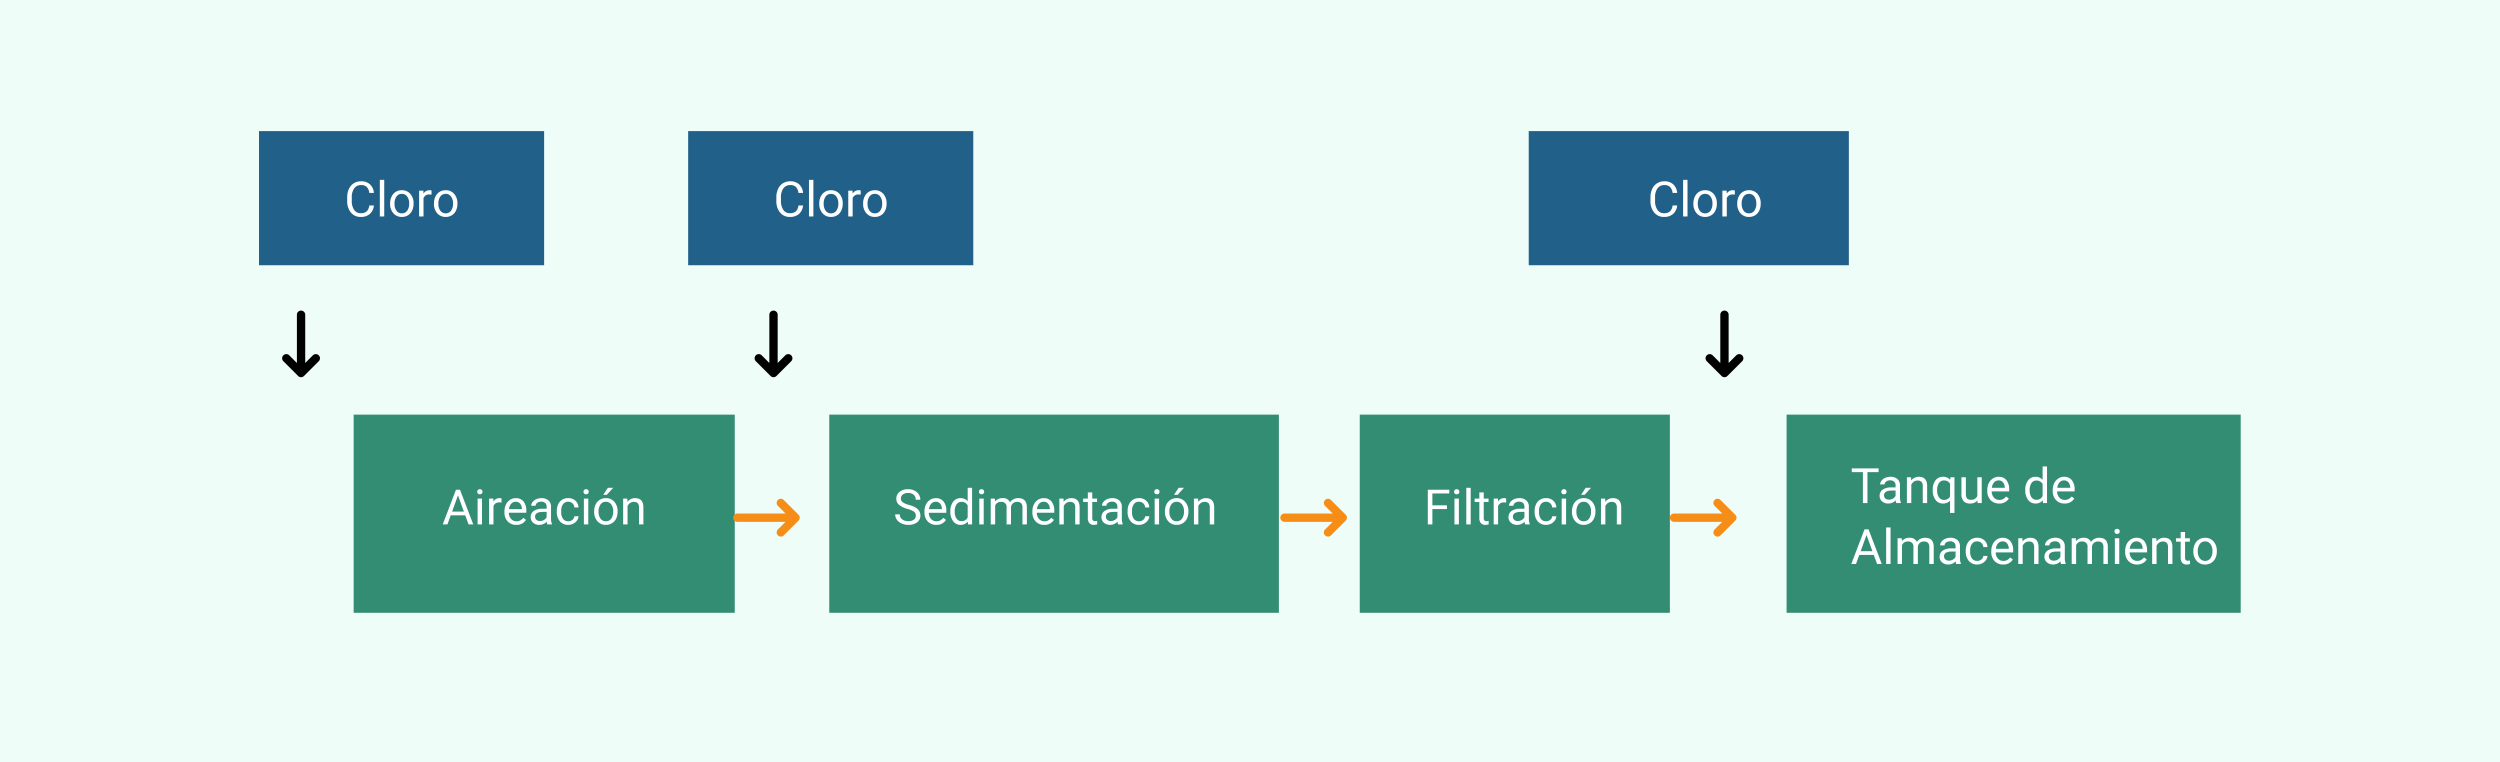 <svg xmlns="http://www.w3.org/2000/svg" width="820" height="250" viewBox="0 0 820 250">
  <g id="Grupo_1181903" data-name="Grupo 1181903" transform="translate(-390.051 -3731)">
    <path id="Trazado_1049493" data-name="Trazado 1049493" d="M0,0H820V250H0Z" transform="translate(390.051 3731)" fill="#eefdf8"/>
    <path id="Trazado_1049494" data-name="Trazado 1049494" d="M0,0H93.525V44H0Z" transform="translate(475 3774)" fill="#216189"/>
    <path id="Trazado_1049495" data-name="Trazado 1049495" d="M9.688-3.609A4.185,4.185,0,0,1,8.355-.824a4.365,4.365,0,0,1-2.98.98,4.008,4.008,0,0,1-3.23-1.445A5.815,5.815,0,0,1,.93-5.156V-6.25A6.481,6.481,0,0,1,1.5-9.039,4.231,4.231,0,0,1,3.1-10.887a4.47,4.47,0,0,1,2.406-.645A4.11,4.11,0,0,1,8.414-10.52a4.235,4.235,0,0,1,1.273,2.8H8.18a3.268,3.268,0,0,0-.848-1.975A2.565,2.565,0,0,0,5.508-10.3,2.684,2.684,0,0,0,3.254-9.241a4.882,4.882,0,0,0-.816,3.026v1.1a5.018,5.018,0,0,0,.773,2.948A2.5,2.5,0,0,0,5.375-1.07a2.887,2.887,0,0,0,1.918-.566A3.143,3.143,0,0,0,8.18-3.609ZM13.078,0H11.633V-12h1.445Zm1.93-4.3A4.993,4.993,0,0,1,15.5-6.539,3.643,3.643,0,0,1,16.855-8.07a3.7,3.7,0,0,1,1.988-.539,3.565,3.565,0,0,1,2.793,1.2A4.6,4.6,0,0,1,22.7-4.234v.1a5.036,5.036,0,0,1-.473,2.215A3.589,3.589,0,0,1,20.879-.391a3.743,3.743,0,0,1-2.02.547,3.556,3.556,0,0,1-2.785-1.2A4.575,4.575,0,0,1,15.008-4.2Zm1.453.172a3.616,3.616,0,0,0,.652,2.258,2.088,2.088,0,0,0,1.746.852,2.075,2.075,0,0,0,1.75-.863A3.955,3.955,0,0,0,21.258-4.3a3.61,3.61,0,0,0-.66-2.254,2.1,2.1,0,0,0-1.754-.863,2.075,2.075,0,0,0-1.727.852A3.925,3.925,0,0,0,16.461-4.133ZM28.6-7.156a4.331,4.331,0,0,0-.711-.055A1.9,1.9,0,0,0,25.961-6V0H24.516V-8.453h1.406l.023.977a2.251,2.251,0,0,1,2.016-1.133A1.477,1.477,0,0,1,28.6-8.5ZM29.391-4.3a4.993,4.993,0,0,1,.488-2.234A3.643,3.643,0,0,1,31.238-8.07a3.7,3.7,0,0,1,1.988-.539,3.565,3.565,0,0,1,2.793,1.2,4.6,4.6,0,0,1,1.066,3.18v.1a5.036,5.036,0,0,1-.473,2.215A3.589,3.589,0,0,1,35.262-.391a3.743,3.743,0,0,1-2.02.547,3.556,3.556,0,0,1-2.785-1.2A4.575,4.575,0,0,1,29.391-4.2Zm1.453.172A3.616,3.616,0,0,0,31.5-1.875a2.088,2.088,0,0,0,1.746.852,2.075,2.075,0,0,0,1.75-.863A3.955,3.955,0,0,0,35.641-4.3a3.61,3.61,0,0,0-.66-2.254,2.1,2.1,0,0,0-1.754-.863A2.075,2.075,0,0,0,31.5-6.57,3.925,3.925,0,0,0,30.844-4.133Z" transform="translate(503 3802)" fill="#fff"/>
    <path id="Trazado_1049496" data-name="Trazado 1049496" d="M0,0H105V44H0Z" transform="translate(891.475 3774)" fill="#216189"/>
    <path id="Trazado_1049497" data-name="Trazado 1049497" d="M9.688-3.609A4.185,4.185,0,0,1,8.355-.824a4.365,4.365,0,0,1-2.98.98,4.008,4.008,0,0,1-3.23-1.445A5.815,5.815,0,0,1,.93-5.156V-6.25A6.481,6.481,0,0,1,1.5-9.039,4.231,4.231,0,0,1,3.1-10.887a4.47,4.47,0,0,1,2.406-.645A4.11,4.11,0,0,1,8.414-10.52a4.235,4.235,0,0,1,1.273,2.8H8.18a3.268,3.268,0,0,0-.848-1.975A2.565,2.565,0,0,0,5.508-10.3,2.684,2.684,0,0,0,3.254-9.241a4.882,4.882,0,0,0-.816,3.026v1.1a5.018,5.018,0,0,0,.773,2.948A2.5,2.5,0,0,0,5.375-1.07a2.887,2.887,0,0,0,1.918-.566A3.143,3.143,0,0,0,8.18-3.609ZM13.078,0H11.633V-12h1.445Zm1.93-4.3A4.993,4.993,0,0,1,15.5-6.539,3.643,3.643,0,0,1,16.855-8.07a3.7,3.7,0,0,1,1.988-.539,3.565,3.565,0,0,1,2.793,1.2A4.6,4.6,0,0,1,22.7-4.234v.1a5.036,5.036,0,0,1-.473,2.215A3.589,3.589,0,0,1,20.879-.391a3.743,3.743,0,0,1-2.02.547,3.556,3.556,0,0,1-2.785-1.2A4.575,4.575,0,0,1,15.008-4.2Zm1.453.172a3.616,3.616,0,0,0,.652,2.258,2.088,2.088,0,0,0,1.746.852,2.075,2.075,0,0,0,1.75-.863A3.955,3.955,0,0,0,21.258-4.3a3.61,3.61,0,0,0-.66-2.254,2.1,2.1,0,0,0-1.754-.863,2.075,2.075,0,0,0-1.727.852A3.925,3.925,0,0,0,16.461-4.133ZM28.6-7.156a4.331,4.331,0,0,0-.711-.055A1.9,1.9,0,0,0,25.961-6V0H24.516V-8.453h1.406l.023.977a2.251,2.251,0,0,1,2.016-1.133A1.477,1.477,0,0,1,28.6-8.5ZM29.391-4.3a4.993,4.993,0,0,1,.488-2.234A3.643,3.643,0,0,1,31.238-8.07a3.7,3.7,0,0,1,1.988-.539,3.565,3.565,0,0,1,2.793,1.2,4.6,4.6,0,0,1,1.066,3.18v.1a5.036,5.036,0,0,1-.473,2.215A3.589,3.589,0,0,1,35.262-.391a3.743,3.743,0,0,1-2.02.547,3.556,3.556,0,0,1-2.785-1.2A4.575,4.575,0,0,1,29.391-4.2Zm1.453.172A3.616,3.616,0,0,0,31.5-1.875a2.088,2.088,0,0,0,1.746.852,2.075,2.075,0,0,0,1.75-.863A3.955,3.955,0,0,0,35.641-4.3a3.61,3.61,0,0,0-.66-2.254,2.1,2.1,0,0,0-1.754-.863A2.075,2.075,0,0,0,31.5-6.57,3.925,3.925,0,0,0,30.844-4.133Z" transform="translate(930.475 3802)" fill="#fff"/>
    <path id="Trazado_1049498" data-name="Trazado 1049498" d="M0,0H125V65H0Z" transform="translate(506.051 3867)" fill="#338d72"/>
    <path id="Trazado_1049499" data-name="Trazado 1049499" d="M7.6-2.977H2.836L1.766,0H.219L4.563-11.375H5.875L10.227,0H8.688ZM3.289-4.2H7.156L5.219-9.523ZM13.1,0H11.656V-8.453H13.1ZM11.539-10.7a.863.863,0,0,1,.215-.594.807.807,0,0,1,.637-.242.819.819,0,0,1,.641.242.854.854,0,0,1,.219.594.826.826,0,0,1-.219.586.834.834,0,0,1-.641.234.821.821,0,0,1-.637-.234A.834.834,0,0,1,11.539-10.7ZM19.5-7.156a4.331,4.331,0,0,0-.711-.055A1.9,1.9,0,0,0,16.859-6V0H15.414V-8.453H16.82l.023.977a2.251,2.251,0,0,1,2.016-1.133A1.477,1.477,0,0,1,19.5-8.5ZM24.336.156a3.693,3.693,0,0,1-2.8-1.129,4.19,4.19,0,0,1-1.078-3.02v-.266a5.073,5.073,0,0,1,.48-2.246,3.748,3.748,0,0,1,1.344-1.547,3.378,3.378,0,0,1,1.871-.559,3.166,3.166,0,0,1,2.563,1.086,4.7,4.7,0,0,1,.914,3.109v.6H21.906a3,3,0,0,0,.73,2.02,2.3,2.3,0,0,0,1.777.77,2.517,2.517,0,0,0,1.3-.312,3.259,3.259,0,0,0,.93-.828l.883.688A3.55,3.55,0,0,1,24.336.156Zm-.18-7.578a1.928,1.928,0,0,0-1.469.637A3.1,3.1,0,0,0,21.953-5h4.234v-.109a2.753,2.753,0,0,0-.594-1.707A1.815,1.815,0,0,0,24.156-7.422ZM34.523,0a3.036,3.036,0,0,1-.2-.891A3.225,3.225,0,0,1,31.914.156a2.984,2.984,0,0,1-2.051-.707,2.287,2.287,0,0,1-.8-1.793,2.39,2.39,0,0,1,1-2.051,4.733,4.733,0,0,1,2.824-.73H34.3v-.664A1.623,1.623,0,0,0,33.844-7a1.821,1.821,0,0,0-1.336-.449,2.108,2.108,0,0,0-1.3.391,1.151,1.151,0,0,0-.523.945H29.234a2,2,0,0,1,.449-1.223A3.066,3.066,0,0,1,30.9-8.266a4.1,4.1,0,0,1,1.691-.344,3.342,3.342,0,0,1,2.289.73,2.635,2.635,0,0,1,.859,2.012v3.891a4.757,4.757,0,0,0,.3,1.852V0Zm-2.4-1.1a2.54,2.54,0,0,0,1.289-.352,2.127,2.127,0,0,0,.883-.914V-4.1H33.164q-2.656,0-2.656,1.555a1.316,1.316,0,0,0,.453,1.063A1.742,1.742,0,0,0,32.125-1.1Zm9.273.078a2.082,2.082,0,0,0,1.352-.469,1.649,1.649,0,0,0,.641-1.172h1.367a2.621,2.621,0,0,1-.5,1.383,3.293,3.293,0,0,1-1.23,1.047A3.55,3.55,0,0,1,41.4.156,3.482,3.482,0,0,1,38.652-1a4.59,4.59,0,0,1-1.02-3.152v-.242a5.089,5.089,0,0,1,.453-2.2,3.451,3.451,0,0,1,1.3-1.492,3.7,3.7,0,0,1,2-.531,3.39,3.39,0,0,1,2.363.852,3.043,3.043,0,0,1,1,2.211H43.391a1.992,1.992,0,0,0-.621-1.348,1.932,1.932,0,0,0-1.379-.527,2.023,2.023,0,0,0-1.707.793,3.724,3.724,0,0,0-.605,2.293v.273a3.65,3.65,0,0,0,.6,2.25A2.033,2.033,0,0,0,41.4-1.023ZM47.953,0H46.508V-8.453h1.445ZM46.391-10.7a.863.863,0,0,1,.215-.594.807.807,0,0,1,.637-.242.819.819,0,0,1,.641.242.854.854,0,0,1,.219.594.826.826,0,0,1-.219.586.834.834,0,0,1-.641.234.821.821,0,0,1-.637-.234A.834.834,0,0,1,46.391-10.7ZM49.883-4.3a4.993,4.993,0,0,1,.488-2.234A3.643,3.643,0,0,1,51.73-8.07a3.7,3.7,0,0,1,1.988-.539,3.565,3.565,0,0,1,2.793,1.2,4.6,4.6,0,0,1,1.066,3.18v.1a5.036,5.036,0,0,1-.473,2.215A3.589,3.589,0,0,1,55.754-.391a3.743,3.743,0,0,1-2.02.547,3.556,3.556,0,0,1-2.785-1.2A4.575,4.575,0,0,1,49.883-4.2Zm1.453.172a3.616,3.616,0,0,0,.652,2.258,2.088,2.088,0,0,0,1.746.852,2.075,2.075,0,0,0,1.75-.863A3.955,3.955,0,0,0,56.133-4.3a3.61,3.61,0,0,0-.66-2.254,2.1,2.1,0,0,0-1.754-.863,2.075,2.075,0,0,0-1.727.852A3.925,3.925,0,0,0,51.336-4.133ZM54.375-12h1.75L54.031-9.7l-1.164,0Zm6.383,3.547L60.8-7.391a3.08,3.08,0,0,1,2.531-1.219q2.68,0,2.7,3.023V0H64.594V-5.594a1.946,1.946,0,0,0-.418-1.352A1.675,1.675,0,0,0,62.9-7.383a2.086,2.086,0,0,0-1.234.375,2.546,2.546,0,0,0-.828.984V0H59.391V-8.453Z" transform="translate(535.051 3903)" fill="#fff"/>
    <path id="Trazado_1049500" data-name="Trazado 1049500" d="M0,0H147.475V65H0Z" transform="translate(662.051 3867)" fill="#338d72"/>
    <path id="Trazado_1049501" data-name="Trazado 1049501" d="M4.672-5.07A7.053,7.053,0,0,1,1.863-6.434a2.6,2.6,0,0,1-.879-2,2.751,2.751,0,0,1,1.074-2.223,4.269,4.269,0,0,1,2.793-.879,4.66,4.66,0,0,1,2.09.453,3.436,3.436,0,0,1,1.422,1.25,3.2,3.2,0,0,1,.5,1.742H7.359A2.08,2.08,0,0,0,6.7-9.713,2.669,2.669,0,0,0,4.852-10.3a2.732,2.732,0,0,0-1.73.489A1.632,1.632,0,0,0,2.5-8.458,1.468,1.468,0,0,0,3.09-7.28,5.785,5.785,0,0,0,5.1-6.4a9.316,9.316,0,0,1,2.219.88A3.367,3.367,0,0,1,8.5-4.4a2.861,2.861,0,0,1,.387,1.508A2.658,2.658,0,0,1,7.813-.676,4.6,4.6,0,0,1,4.93.156,5.347,5.347,0,0,1,2.742-.293a3.681,3.681,0,0,1-1.566-1.23A3,3,0,0,1,.625-3.3H2.133a1.959,1.959,0,0,0,.762,1.629,3.207,3.207,0,0,0,2.035.6,2.948,2.948,0,0,0,1.82-.484,1.573,1.573,0,0,0,.633-1.32A1.545,1.545,0,0,0,6.8-4.168,6.755,6.755,0,0,0,4.672-5.07ZM14.094.156A3.693,3.693,0,0,1,11.3-.973a4.19,4.19,0,0,1-1.078-3.02v-.266A5.073,5.073,0,0,1,10.7-6.5a3.748,3.748,0,0,1,1.344-1.547,3.378,3.378,0,0,1,1.871-.559,3.166,3.166,0,0,1,2.563,1.086,4.7,4.7,0,0,1,.914,3.109v.6H11.664a3,3,0,0,0,.73,2.02,2.3,2.3,0,0,0,1.777.77,2.517,2.517,0,0,0,1.3-.312,3.259,3.259,0,0,0,.93-.828l.883.688A3.55,3.55,0,0,1,14.094.156Zm-.18-7.578a1.928,1.928,0,0,0-1.469.637A3.1,3.1,0,0,0,11.711-5h4.234v-.109a2.753,2.753,0,0,0-.594-1.707A1.815,1.815,0,0,0,13.914-7.422Zm4.8,3.125a4.952,4.952,0,0,1,.922-3.129,2.915,2.915,0,0,1,2.414-1.184A2.932,2.932,0,0,1,24.4-7.594V-12h1.445V0H24.516l-.07-.906A2.943,2.943,0,0,1,22.031.156a2.887,2.887,0,0,1-2.395-1.2,5.008,5.008,0,0,1-.926-3.141Zm1.445.164a3.749,3.749,0,0,0,.594,2.25,1.92,1.92,0,0,0,1.641.813A2.108,2.108,0,0,0,24.4-2.3V-6.187a2.125,2.125,0,0,0-1.992-1.2,1.929,1.929,0,0,0-1.656.82A4.128,4.128,0,0,0,20.156-4.133ZM29.656,0H28.211V-8.453h1.445ZM28.094-10.7a.863.863,0,0,1,.215-.594.807.807,0,0,1,.637-.242.819.819,0,0,1,.641.242.854.854,0,0,1,.219.594.826.826,0,0,1-.219.586.834.834,0,0,1-.641.234.821.821,0,0,1-.637-.234A.834.834,0,0,1,28.094-10.7Zm5.234,2.242.039.938a3.122,3.122,0,0,1,2.508-1.094A2.417,2.417,0,0,1,38.289-7.25a3.2,3.2,0,0,1,1.1-.984,3.242,3.242,0,0,1,1.6-.375q2.781,0,2.828,2.945V0H42.367V-5.578a1.941,1.941,0,0,0-.414-1.355,1.823,1.823,0,0,0-1.391-.449,1.917,1.917,0,0,0-1.336.48,1.949,1.949,0,0,0-.617,1.293V0H37.156V-5.539a1.613,1.613,0,0,0-1.8-1.844,1.934,1.934,0,0,0-1.945,1.211V0H31.961V-8.453ZM49.5.156A3.693,3.693,0,0,1,46.7-.973a4.19,4.19,0,0,1-1.078-3.02v-.266a5.073,5.073,0,0,1,.48-2.246,3.748,3.748,0,0,1,1.344-1.547,3.378,3.378,0,0,1,1.871-.559,3.166,3.166,0,0,1,2.563,1.086A4.7,4.7,0,0,1,52.8-4.414v.6H47.07a3,3,0,0,0,.73,2.02,2.3,2.3,0,0,0,1.777.77,2.517,2.517,0,0,0,1.3-.312,3.259,3.259,0,0,0,.93-.828l.883.688A3.55,3.55,0,0,1,49.5.156Zm-.18-7.578a1.928,1.928,0,0,0-1.469.637A3.1,3.1,0,0,0,47.117-5h4.234v-.109a2.753,2.753,0,0,0-.594-1.707A1.815,1.815,0,0,0,49.32-7.422Zm6.516-1.031.047,1.063a3.08,3.08,0,0,1,2.531-1.219q2.68,0,2.7,3.023V0H59.672V-5.594a1.946,1.946,0,0,0-.418-1.352,1.675,1.675,0,0,0-1.277-.437,2.086,2.086,0,0,0-1.234.375,2.546,2.546,0,0,0-.828.984V0H54.469V-8.453ZM65.258-10.5v2.047h1.578v1.117H65.258v5.249a1.173,1.173,0,0,0,.211.763.888.888,0,0,0,.719.254,3.5,3.5,0,0,0,.688-.094V0a4.215,4.215,0,0,1-1.109.155A1.8,1.8,0,0,1,64.3-.43a2.517,2.517,0,0,1-.492-1.664V-7.336H62.273V-8.453h1.539V-10.5ZM73.742,0a3.036,3.036,0,0,1-.2-.891A3.225,3.225,0,0,1,71.133.156a2.984,2.984,0,0,1-2.051-.707,2.288,2.288,0,0,1-.8-1.793,2.39,2.39,0,0,1,1-2.051,4.733,4.733,0,0,1,2.824-.73h1.406v-.664A1.623,1.623,0,0,0,73.063-7a1.821,1.821,0,0,0-1.336-.449,2.108,2.108,0,0,0-1.3.391,1.151,1.151,0,0,0-.523.945H68.453A2,2,0,0,1,68.9-7.332a3.066,3.066,0,0,1,1.219-.934,4.1,4.1,0,0,1,1.691-.344,3.342,3.342,0,0,1,2.289.73,2.635,2.635,0,0,1,.859,2.012v3.891a4.757,4.757,0,0,0,.3,1.852V0Zm-2.4-1.1a2.54,2.54,0,0,0,1.289-.352,2.127,2.127,0,0,0,.883-.914V-4.1H72.383q-2.656,0-2.656,1.555a1.316,1.316,0,0,0,.453,1.063A1.742,1.742,0,0,0,71.344-1.1Zm9.273.078a2.082,2.082,0,0,0,1.352-.469,1.649,1.649,0,0,0,.641-1.172h1.367a2.621,2.621,0,0,1-.5,1.383,3.293,3.293,0,0,1-1.23,1.047,3.55,3.55,0,0,1-1.629.391A3.482,3.482,0,0,1,77.871-1a4.59,4.59,0,0,1-1.02-3.152v-.242a5.089,5.089,0,0,1,.453-2.2,3.451,3.451,0,0,1,1.3-1.492,3.7,3.7,0,0,1,2-.531,3.39,3.39,0,0,1,2.363.852,3.043,3.043,0,0,1,1,2.211H82.609a1.992,1.992,0,0,0-.621-1.348,1.932,1.932,0,0,0-1.379-.527,2.023,2.023,0,0,0-1.707.793A3.724,3.724,0,0,0,78.3-4.336v.273a3.65,3.65,0,0,0,.6,2.25A2.033,2.033,0,0,0,80.617-1.023ZM87.172,0H85.727V-8.453h1.445ZM85.609-10.7a.863.863,0,0,1,.215-.594.807.807,0,0,1,.637-.242.819.819,0,0,1,.641.242.854.854,0,0,1,.219.594.826.826,0,0,1-.219.586.834.834,0,0,1-.641.234.821.821,0,0,1-.637-.234A.834.834,0,0,1,85.609-10.7ZM89.1-4.3a4.993,4.993,0,0,1,.488-2.234A3.643,3.643,0,0,1,90.949-8.07a3.7,3.7,0,0,1,1.988-.539,3.565,3.565,0,0,1,2.793,1.2A4.6,4.6,0,0,1,96.8-4.234v.1a5.036,5.036,0,0,1-.473,2.215A3.589,3.589,0,0,1,94.973-.391a3.743,3.743,0,0,1-2.02.547,3.556,3.556,0,0,1-2.785-1.2A4.575,4.575,0,0,1,89.1-4.2Zm1.453.172a3.616,3.616,0,0,0,.652,2.258,2.088,2.088,0,0,0,1.746.852,2.075,2.075,0,0,0,1.75-.863A3.955,3.955,0,0,0,95.352-4.3a3.61,3.61,0,0,0-.66-2.254,2.1,2.1,0,0,0-1.754-.863,2.075,2.075,0,0,0-1.727.852A3.925,3.925,0,0,0,90.555-4.133ZM93.594-12h1.75L93.25-9.7l-1.164,0Zm6.383,3.547.047,1.063a3.08,3.08,0,0,1,2.531-1.219q2.68,0,2.7,3.023V0h-1.445V-5.594a1.946,1.946,0,0,0-.418-1.352,1.675,1.675,0,0,0-1.277-.437,2.086,2.086,0,0,0-1.234.375,2.546,2.546,0,0,0-.828.984V0H98.609V-8.453Z" transform="translate(683.051 3903)" fill="#fff"/>
    <path id="flecha-correcta" d="M21.442,117.789l-4.837,4.837a1.365,1.365,0,1,1-1.931-1.931l2.506-2.506H1.365a1.365,1.365,0,0,1,0-2.73H17.181l-2.506-2.506a1.365,1.365,0,1,1,1.931-1.931l4.837,4.837a1.365,1.365,0,0,1,0,1.931Z" transform="translate(630.525 3783.975)" fill="#f58d17"/>
    <path id="flecha-correcta-2" data-name="flecha-correcta" d="M21.442,117.789l-4.837,4.837a1.365,1.365,0,1,1-1.931-1.931l2.506-2.506H1.365a1.365,1.365,0,0,1,0-2.73H17.181l-2.506-2.506a1.365,1.365,0,1,1,1.931-1.931l4.837,4.837a1.365,1.365,0,0,1,0,1.931Z" transform="translate(810 3783.975)" fill="#f58d17"/>
    <path id="flecha-correcta-3" data-name="flecha-correcta" d="M21.442,117.789l-4.837,4.837a1.365,1.365,0,1,1-1.931-1.931l2.506-2.506H1.365a1.365,1.365,0,0,1,0-2.73H17.181l-2.506-2.506a1.365,1.365,0,1,1,1.931-1.931l4.837,4.837a1.365,1.365,0,0,1,0,1.931Z" transform="translate(1072.5 3832.877) rotate(90)"/>
    <path id="flecha-correcta-4" data-name="flecha-correcta" d="M21.442,117.789l-4.837,4.837a1.365,1.365,0,1,1-1.931-1.931l2.506-2.506H1.365a1.365,1.365,0,0,1,0-2.73H17.181l-2.506-2.506a1.365,1.365,0,1,1,1.931-1.931l4.837,4.837a1.365,1.365,0,0,1,0,1.931Z" transform="translate(760.587 3832.877) rotate(90)"/>
    <path id="flecha-correcta-5" data-name="flecha-correcta" d="M21.442,117.789l-4.837,4.837a1.365,1.365,0,1,1-1.931-1.931l2.506-2.506H1.365a1.365,1.365,0,0,1,0-2.73H17.181l-2.506-2.506a1.365,1.365,0,1,1,1.931-1.931l4.837,4.837a1.365,1.365,0,0,1,0,1.931Z" transform="translate(605.622 3832.877) rotate(90)"/>
    <path id="Trazado_1049502" data-name="Trazado 1049502" d="M0,0H93.525V44H0Z" transform="translate(615.763 3774)" fill="#216189"/>
    <path id="Trazado_1049503" data-name="Trazado 1049503" d="M9.688-3.609A4.185,4.185,0,0,1,8.355-.824a4.365,4.365,0,0,1-2.98.98,4.008,4.008,0,0,1-3.23-1.445A5.815,5.815,0,0,1,.93-5.156V-6.25A6.481,6.481,0,0,1,1.5-9.039,4.231,4.231,0,0,1,3.1-10.887a4.47,4.47,0,0,1,2.406-.645A4.11,4.11,0,0,1,8.414-10.52a4.235,4.235,0,0,1,1.273,2.8H8.18a3.268,3.268,0,0,0-.848-1.975A2.565,2.565,0,0,0,5.508-10.3,2.684,2.684,0,0,0,3.254-9.241a4.882,4.882,0,0,0-.816,3.026v1.1a5.018,5.018,0,0,0,.773,2.948A2.5,2.5,0,0,0,5.375-1.07a2.887,2.887,0,0,0,1.918-.566A3.143,3.143,0,0,0,8.18-3.609ZM13.078,0H11.633V-12h1.445Zm1.93-4.3A4.993,4.993,0,0,1,15.5-6.539,3.643,3.643,0,0,1,16.855-8.07a3.7,3.7,0,0,1,1.988-.539,3.565,3.565,0,0,1,2.793,1.2A4.6,4.6,0,0,1,22.7-4.234v.1a5.036,5.036,0,0,1-.473,2.215A3.589,3.589,0,0,1,20.879-.391a3.743,3.743,0,0,1-2.02.547,3.556,3.556,0,0,1-2.785-1.2A4.575,4.575,0,0,1,15.008-4.2Zm1.453.172a3.616,3.616,0,0,0,.652,2.258,2.088,2.088,0,0,0,1.746.852,2.075,2.075,0,0,0,1.75-.863A3.955,3.955,0,0,0,21.258-4.3a3.61,3.61,0,0,0-.66-2.254,2.1,2.1,0,0,0-1.754-.863,2.075,2.075,0,0,0-1.727.852A3.925,3.925,0,0,0,16.461-4.133ZM28.6-7.156a4.331,4.331,0,0,0-.711-.055A1.9,1.9,0,0,0,25.961-6V0H24.516V-8.453h1.406l.023.977a2.251,2.251,0,0,1,2.016-1.133A1.477,1.477,0,0,1,28.6-8.5ZM29.391-4.3a4.993,4.993,0,0,1,.488-2.234A3.643,3.643,0,0,1,31.238-8.07a3.7,3.7,0,0,1,1.988-.539,3.565,3.565,0,0,1,2.793,1.2,4.6,4.6,0,0,1,1.066,3.18v.1a5.036,5.036,0,0,1-.473,2.215A3.589,3.589,0,0,1,35.262-.391a3.743,3.743,0,0,1-2.02.547,3.556,3.556,0,0,1-2.785-1.2A4.575,4.575,0,0,1,29.391-4.2Zm1.453.172A3.616,3.616,0,0,0,31.5-1.875a2.088,2.088,0,0,0,1.746.852,2.075,2.075,0,0,0,1.75-.863A3.955,3.955,0,0,0,35.641-4.3a3.61,3.61,0,0,0-.66-2.254,2.1,2.1,0,0,0-1.754-.863A2.075,2.075,0,0,0,31.5-6.57,3.925,3.925,0,0,0,30.844-4.133Z" transform="translate(643.763 3802)" fill="#fff"/>
    <path id="Trazado_1049504" data-name="Trazado 1049504" d="M0,0H101.722V65H0Z" transform="translate(836.051 3867)" fill="#338d72"/>
    <path id="Trazado_1049505" data-name="Trazado 1049505" d="M7.594-5.023H2.82V0H1.32V-11.375H8.367v1.227H2.82v3.9H7.594ZM11.508,0H10.063V-8.453h1.445ZM9.945-10.7a.863.863,0,0,1,.215-.594.807.807,0,0,1,.637-.242.819.819,0,0,1,.641.242.854.854,0,0,1,.219.594.826.826,0,0,1-.219.586.834.834,0,0,1-.641.234.821.821,0,0,1-.637-.234A.834.834,0,0,1,9.945-10.7ZM15.391,0H13.945V-12h1.445Zm4.273-10.5v2.047h1.578v1.117H19.664v5.249a1.173,1.173,0,0,0,.211.763.888.888,0,0,0,.719.254,3.5,3.5,0,0,0,.688-.094V0a4.215,4.215,0,0,1-1.109.155A1.8,1.8,0,0,1,18.711-.43a2.517,2.517,0,0,1-.492-1.664V-7.336H16.68V-8.453h1.539V-10.5Zm7.352,3.344a4.331,4.331,0,0,0-.711-.055A1.9,1.9,0,0,0,24.375-6V0H22.93V-8.453h1.406l.023.977a2.251,2.251,0,0,1,2.016-1.133,1.477,1.477,0,0,1,.641.109ZM33.25,0a3.036,3.036,0,0,1-.2-.891A3.225,3.225,0,0,1,30.641.156,2.984,2.984,0,0,1,28.59-.551a2.287,2.287,0,0,1-.8-1.793,2.39,2.39,0,0,1,1-2.051,4.733,4.733,0,0,1,2.824-.73h1.406v-.664A1.623,1.623,0,0,0,32.57-7a1.821,1.821,0,0,0-1.336-.449,2.108,2.108,0,0,0-1.3.391,1.151,1.151,0,0,0-.523.945H27.961a2,2,0,0,1,.449-1.223,3.066,3.066,0,0,1,1.219-.934,4.1,4.1,0,0,1,1.691-.344,3.342,3.342,0,0,1,2.289.73,2.635,2.635,0,0,1,.859,2.012v3.891a4.757,4.757,0,0,0,.3,1.852V0Zm-2.4-1.1a2.54,2.54,0,0,0,1.289-.352,2.127,2.127,0,0,0,.883-.914V-4.1H31.891q-2.656,0-2.656,1.555a1.316,1.316,0,0,0,.453,1.063A1.742,1.742,0,0,0,30.852-1.1Zm9.273.078a2.082,2.082,0,0,0,1.352-.469,1.649,1.649,0,0,0,.641-1.172h1.367a2.621,2.621,0,0,1-.5,1.383,3.293,3.293,0,0,1-1.23,1.047,3.55,3.55,0,0,1-1.629.391A3.482,3.482,0,0,1,37.379-1a4.59,4.59,0,0,1-1.02-3.152v-.242a5.089,5.089,0,0,1,.453-2.2,3.451,3.451,0,0,1,1.3-1.492,3.7,3.7,0,0,1,2-.531,3.39,3.39,0,0,1,2.363.852,3.043,3.043,0,0,1,1,2.211H42.117A1.992,1.992,0,0,0,41.5-6.895a1.932,1.932,0,0,0-1.379-.527,2.023,2.023,0,0,0-1.707.793A3.724,3.724,0,0,0,37.8-4.336v.273a3.65,3.65,0,0,0,.6,2.25A2.033,2.033,0,0,0,40.125-1.023ZM46.68,0H45.234V-8.453H46.68ZM45.117-10.7a.863.863,0,0,1,.215-.594.807.807,0,0,1,.637-.242.819.819,0,0,1,.641.242.854.854,0,0,1,.219.594.826.826,0,0,1-.219.586.834.834,0,0,1-.641.234.821.821,0,0,1-.637-.234A.834.834,0,0,1,45.117-10.7ZM48.609-4.3A4.993,4.993,0,0,1,49.1-6.539,3.643,3.643,0,0,1,50.457-8.07a3.7,3.7,0,0,1,1.988-.539,3.565,3.565,0,0,1,2.793,1.2A4.6,4.6,0,0,1,56.3-4.234v.1a5.036,5.036,0,0,1-.473,2.215A3.589,3.589,0,0,1,54.48-.391a3.743,3.743,0,0,1-2.02.547,3.556,3.556,0,0,1-2.785-1.2A4.575,4.575,0,0,1,48.609-4.2Zm1.453.172a3.616,3.616,0,0,0,.652,2.258,2.088,2.088,0,0,0,1.746.852,2.075,2.075,0,0,0,1.75-.863A3.955,3.955,0,0,0,54.859-4.3a3.61,3.61,0,0,0-.66-2.254,2.1,2.1,0,0,0-1.754-.863,2.075,2.075,0,0,0-1.727.852A3.925,3.925,0,0,0,50.063-4.133ZM53.1-12h1.75L52.758-9.7l-1.164,0Zm6.383,3.547.047,1.063a3.08,3.08,0,0,1,2.531-1.219q2.68,0,2.7,3.023V0H63.32V-5.594A1.946,1.946,0,0,0,62.9-6.945a1.675,1.675,0,0,0-1.277-.437,2.086,2.086,0,0,0-1.234.375,2.546,2.546,0,0,0-.828.984V0H58.117V-8.453Z" transform="translate(857.051 3903)" fill="#fff"/>
    <path id="Trazado_1049506" data-name="Trazado 1049506" d="M0,0H148.949V65H0Z" transform="translate(976.051 3867)" fill="#338d72"/>
    <path id="Trazado_1049507" data-name="Trazado 1049507" d="M9.18-10.148H5.523V0H4.031V-10.148H.383v-1.227h8.8ZM14.977,0a3.036,3.036,0,0,1-.2-.891A3.225,3.225,0,0,1,12.367.156a2.984,2.984,0,0,1-2.051-.707,2.287,2.287,0,0,1-.8-1.793,2.39,2.39,0,0,1,1-2.051,4.733,4.733,0,0,1,2.824-.73H14.75v-.664A1.623,1.623,0,0,0,14.3-7a1.821,1.821,0,0,0-1.336-.449,2.107,2.107,0,0,0-1.3.391,1.151,1.151,0,0,0-.523.945H9.688a2,2,0,0,1,.449-1.223,3.066,3.066,0,0,1,1.219-.934,4.1,4.1,0,0,1,1.691-.344,3.342,3.342,0,0,1,2.289.73A2.635,2.635,0,0,1,16.2-5.867v3.891a4.757,4.757,0,0,0,.3,1.852V0Zm-2.4-1.1a2.54,2.54,0,0,0,1.289-.352,2.127,2.127,0,0,0,.883-.914V-4.1H13.617q-2.656,0-2.656,1.555a1.316,1.316,0,0,0,.453,1.063A1.742,1.742,0,0,0,12.578-1.1Zm7.25-7.352.047,1.063a3.08,3.08,0,0,1,2.531-1.219q2.68,0,2.7,3.023V0H23.664V-5.594a1.946,1.946,0,0,0-.418-1.352,1.675,1.675,0,0,0-1.277-.437,2.086,2.086,0,0,0-1.234.375,2.546,2.546,0,0,0-.828.984V0H18.461V-8.453ZM26.938-4.3a4.961,4.961,0,0,1,.914-3.152A2.962,2.962,0,0,1,30.3-8.609,2.96,2.96,0,0,1,32.672-7.6l.063-.852h1.328V3.25H32.617V-.781a3.033,3.033,0,0,1-2.328.938,2.915,2.915,0,0,1-2.441-1.191,5.072,5.072,0,0,1-.91-3.16Zm1.445.164A3.761,3.761,0,0,0,29-1.852a1.951,1.951,0,0,0,1.652.828,2.164,2.164,0,0,0,1.969-1.141V-6.3a2.171,2.171,0,0,0-1.953-1.117A1.965,1.965,0,0,0,29-6.59,4.094,4.094,0,0,0,28.383-4.133ZM41.6-.836a3.07,3.07,0,0,1-2.477.992,2.628,2.628,0,0,1-2.059-.785,3.4,3.4,0,0,1-.715-2.324v-5.5H37.8v5.461q0,1.922,1.563,1.922a2.163,2.163,0,0,0,2.2-1.234V-8.453h1.445V0H41.633Zm7.109.992a3.693,3.693,0,0,1-2.8-1.129,4.19,4.19,0,0,1-1.078-3.02v-.266a5.073,5.073,0,0,1,.48-2.246A3.748,3.748,0,0,1,46.66-8.051a3.378,3.378,0,0,1,1.871-.559,3.166,3.166,0,0,1,2.563,1.086,4.7,4.7,0,0,1,.914,3.109v.6H46.281a3,3,0,0,0,.73,2.02,2.3,2.3,0,0,0,1.777.77,2.517,2.517,0,0,0,1.3-.312,3.259,3.259,0,0,0,.93-.828l.883.688A3.55,3.55,0,0,1,48.711.156Zm-.18-7.578a1.928,1.928,0,0,0-1.469.637A3.1,3.1,0,0,0,46.328-5h4.234v-.109a2.753,2.753,0,0,0-.594-1.707A1.815,1.815,0,0,0,48.531-7.422ZM57.289-4.3a4.952,4.952,0,0,1,.922-3.129,2.915,2.915,0,0,1,2.414-1.184,2.932,2.932,0,0,1,2.352,1.016V-12h1.445V0H63.094l-.07-.906A2.943,2.943,0,0,1,60.609.156a2.887,2.887,0,0,1-2.395-1.2,5.008,5.008,0,0,1-.926-3.141Zm1.445.164a3.749,3.749,0,0,0,.594,2.25,1.92,1.92,0,0,0,1.641.813A2.108,2.108,0,0,0,62.977-2.3V-6.187a2.125,2.125,0,0,0-1.992-1.2,1.929,1.929,0,0,0-1.656.82A4.128,4.128,0,0,0,58.734-4.133ZM70.172.156a3.693,3.693,0,0,1-2.8-1.129A4.19,4.19,0,0,1,66.3-3.992v-.266a5.073,5.073,0,0,1,.48-2.246,3.748,3.748,0,0,1,1.344-1.547,3.378,3.378,0,0,1,1.871-.559,3.166,3.166,0,0,1,2.563,1.086,4.7,4.7,0,0,1,.914,3.109v.6H67.742a3,3,0,0,0,.73,2.02,2.3,2.3,0,0,0,1.777.77,2.517,2.517,0,0,0,1.3-.312,3.259,3.259,0,0,0,.93-.828l.883.688A3.55,3.55,0,0,1,70.172.156Zm-.18-7.578a1.928,1.928,0,0,0-1.469.637A3.1,3.1,0,0,0,67.789-5h4.234v-.109a2.753,2.753,0,0,0-.594-1.707A1.815,1.815,0,0,0,69.992-7.422ZM7.6,17.023H2.836L1.766,20H.219L4.563,8.625H5.875L10.227,20H8.688ZM3.289,15.8H7.156l-1.937-5.32ZM13.1,20H11.656V8H13.1Zm3.672-8.453.039.938a3.122,3.122,0,0,1,2.508-1.094,2.417,2.417,0,0,1,2.414,1.359,3.2,3.2,0,0,1,1.1-.984,3.242,3.242,0,0,1,1.6-.375q2.781,0,2.828,2.945V20H25.813V14.422a1.941,1.941,0,0,0-.414-1.355,1.823,1.823,0,0,0-1.391-.449,1.916,1.916,0,0,0-1.336.48,1.949,1.949,0,0,0-.617,1.293V20H20.6V14.461a1.613,1.613,0,0,0-1.8-1.844,1.934,1.934,0,0,0-1.945,1.211V20H15.406V11.547ZM34.656,20a3.036,3.036,0,0,1-.2-.891,3.225,3.225,0,0,1-2.406,1.047A2.984,2.984,0,0,1,30,19.449a2.287,2.287,0,0,1-.8-1.793,2.39,2.39,0,0,1,1-2.051,4.733,4.733,0,0,1,2.824-.73H34.43v-.664A1.623,1.623,0,0,0,33.977,13a1.821,1.821,0,0,0-1.336-.449,2.107,2.107,0,0,0-1.3.391,1.151,1.151,0,0,0-.523.945H29.367a2,2,0,0,1,.449-1.223,3.066,3.066,0,0,1,1.219-.934,4.1,4.1,0,0,1,1.691-.344,3.342,3.342,0,0,1,2.289.73,2.635,2.635,0,0,1,.859,2.012v3.891a4.757,4.757,0,0,0,.3,1.852V20Zm-2.4-1.1a2.54,2.54,0,0,0,1.289-.352,2.127,2.127,0,0,0,.883-.914V15.9H33.3q-2.656,0-2.656,1.555a1.316,1.316,0,0,0,.453,1.063A1.742,1.742,0,0,0,32.258,18.9Zm9.273.078a2.082,2.082,0,0,0,1.352-.469,1.649,1.649,0,0,0,.641-1.172h1.367a2.621,2.621,0,0,1-.5,1.383,3.293,3.293,0,0,1-1.23,1.047,3.55,3.55,0,0,1-1.629.391A3.482,3.482,0,0,1,38.785,19a4.59,4.59,0,0,1-1.02-3.152v-.242a5.089,5.089,0,0,1,.453-2.2,3.451,3.451,0,0,1,1.3-1.492,3.7,3.7,0,0,1,2-.531,3.39,3.39,0,0,1,2.363.852,3.043,3.043,0,0,1,1,2.211H43.523a1.992,1.992,0,0,0-.621-1.348,1.932,1.932,0,0,0-1.379-.527,2.023,2.023,0,0,0-1.707.793,3.724,3.724,0,0,0-.605,2.293v.273a3.65,3.65,0,0,0,.6,2.25A2.033,2.033,0,0,0,41.531,18.977Zm8.492,1.18a3.693,3.693,0,0,1-2.8-1.129,4.19,4.19,0,0,1-1.078-3.02v-.266a5.073,5.073,0,0,1,.48-2.246,3.748,3.748,0,0,1,1.344-1.547,3.378,3.378,0,0,1,1.871-.559,3.166,3.166,0,0,1,2.563,1.086,4.7,4.7,0,0,1,.914,3.109v.6H47.594a3,3,0,0,0,.73,2.02,2.3,2.3,0,0,0,1.777.77,2.517,2.517,0,0,0,1.3-.312,3.259,3.259,0,0,0,.93-.828l.883.688A3.55,3.55,0,0,1,50.023,20.156Zm-.18-7.578a1.928,1.928,0,0,0-1.469.637A3.1,3.1,0,0,0,47.641,15h4.234v-.109a2.753,2.753,0,0,0-.594-1.707A1.815,1.815,0,0,0,49.844,12.578Zm6.516-1.031.047,1.063a3.08,3.08,0,0,1,2.531-1.219q2.68,0,2.7,3.023V20H60.2V14.406a1.946,1.946,0,0,0-.418-1.352,1.675,1.675,0,0,0-1.277-.437,2.086,2.086,0,0,0-1.234.375,2.546,2.546,0,0,0-.828.984V20H54.992V11.547ZM69.039,20a3.036,3.036,0,0,1-.2-.891,3.225,3.225,0,0,1-2.406,1.047,2.984,2.984,0,0,1-2.051-.707,2.287,2.287,0,0,1-.8-1.793,2.39,2.39,0,0,1,1-2.051,4.733,4.733,0,0,1,2.824-.73h1.406v-.664A1.623,1.623,0,0,0,68.359,13a1.821,1.821,0,0,0-1.336-.449,2.108,2.108,0,0,0-1.3.391,1.151,1.151,0,0,0-.523.945H63.75a2,2,0,0,1,.449-1.223,3.066,3.066,0,0,1,1.219-.934,4.1,4.1,0,0,1,1.691-.344,3.342,3.342,0,0,1,2.289.73,2.635,2.635,0,0,1,.859,2.012v3.891a4.757,4.757,0,0,0,.3,1.852V20Zm-2.4-1.1a2.54,2.54,0,0,0,1.289-.352,2.127,2.127,0,0,0,.883-.914V15.9H67.68q-2.656,0-2.656,1.555a1.316,1.316,0,0,0,.453,1.063A1.742,1.742,0,0,0,66.641,18.9Zm7.242-7.352.039.938a3.122,3.122,0,0,1,2.508-1.094,2.417,2.417,0,0,1,2.414,1.359,3.2,3.2,0,0,1,1.1-.984,3.242,3.242,0,0,1,1.6-.375q2.781,0,2.828,2.945V20H82.922V14.422a1.941,1.941,0,0,0-.414-1.355,1.823,1.823,0,0,0-1.391-.449,1.916,1.916,0,0,0-1.336.48,1.949,1.949,0,0,0-.617,1.293V20H77.711V14.461a1.613,1.613,0,0,0-1.8-1.844,1.934,1.934,0,0,0-1.945,1.211V20H72.516V11.547ZM88.117,20H86.672V11.547h1.445ZM86.555,9.3a.863.863,0,0,1,.215-.594.807.807,0,0,1,.637-.242.819.819,0,0,1,.641.242.854.854,0,0,1,.219.594.826.826,0,0,1-.219.586.834.834,0,0,1-.641.234.821.821,0,0,1-.637-.234A.834.834,0,0,1,86.555,9.3Zm7.383,10.852a3.693,3.693,0,0,1-2.8-1.129,4.19,4.19,0,0,1-1.078-3.02v-.266a5.073,5.073,0,0,1,.48-2.246,3.748,3.748,0,0,1,1.344-1.547,3.378,3.378,0,0,1,1.871-.559,3.166,3.166,0,0,1,2.563,1.086,4.7,4.7,0,0,1,.914,3.109v.6H91.508a3,3,0,0,0,.73,2.02,2.3,2.3,0,0,0,1.777.77,2.517,2.517,0,0,0,1.3-.312,3.259,3.259,0,0,0,.93-.828l.883.688A3.55,3.55,0,0,1,93.938,20.156Zm-.18-7.578a1.928,1.928,0,0,0-1.469.637A3.1,3.1,0,0,0,91.555,15h4.234v-.109a2.753,2.753,0,0,0-.594-1.707A1.815,1.815,0,0,0,93.758,12.578Zm6.516-1.031.047,1.063a3.08,3.08,0,0,1,2.531-1.219q2.68,0,2.7,3.023V20h-1.445V14.406a1.946,1.946,0,0,0-.418-1.352,1.675,1.675,0,0,0-1.277-.437,2.086,2.086,0,0,0-1.234.375,2.546,2.546,0,0,0-.828.984V20H98.906V11.547ZM109.7,9.5v2.047h1.578v1.117H109.7v5.249a1.173,1.173,0,0,0,.211.763.888.888,0,0,0,.719.254,3.5,3.5,0,0,0,.688-.094V20a4.215,4.215,0,0,1-1.109.155,1.8,1.8,0,0,1-1.461-.586,2.517,2.517,0,0,1-.492-1.664V12.664h-1.539V11.547h1.539V9.5Zm2.727,6.2a4.993,4.993,0,0,1,.488-2.234,3.643,3.643,0,0,1,1.359-1.531,3.7,3.7,0,0,1,1.988-.539,3.565,3.565,0,0,1,2.793,1.2,4.6,4.6,0,0,1,1.066,3.18v.1a5.036,5.036,0,0,1-.473,2.215,3.589,3.589,0,0,1-1.352,1.527,3.743,3.743,0,0,1-2.02.547,3.556,3.556,0,0,1-2.785-1.2,4.575,4.575,0,0,1-1.066-3.164Zm1.453.172a3.616,3.616,0,0,0,.652,2.258,2.211,2.211,0,0,0,3.5-.012,3.955,3.955,0,0,0,.648-2.418,3.61,3.61,0,0,0-.66-2.254,2.1,2.1,0,0,0-1.754-.863,2.075,2.075,0,0,0-1.727.852A3.925,3.925,0,0,0,113.875,15.867Z" transform="translate(997.051 3896)" fill="#fff"/>
    <path id="flecha-correcta-6" data-name="flecha-correcta" d="M21.442,117.789l-4.837,4.837a1.365,1.365,0,1,1-1.931-1.931l2.506-2.506H1.365a1.365,1.365,0,0,1,0-2.73H17.181l-2.506-2.506a1.365,1.365,0,1,1,1.931-1.931l4.837,4.837a1.365,1.365,0,0,1,0,1.931Z" transform="translate(937.773 3783.975)" fill="#f58d17"/>
  </g>
</svg>

